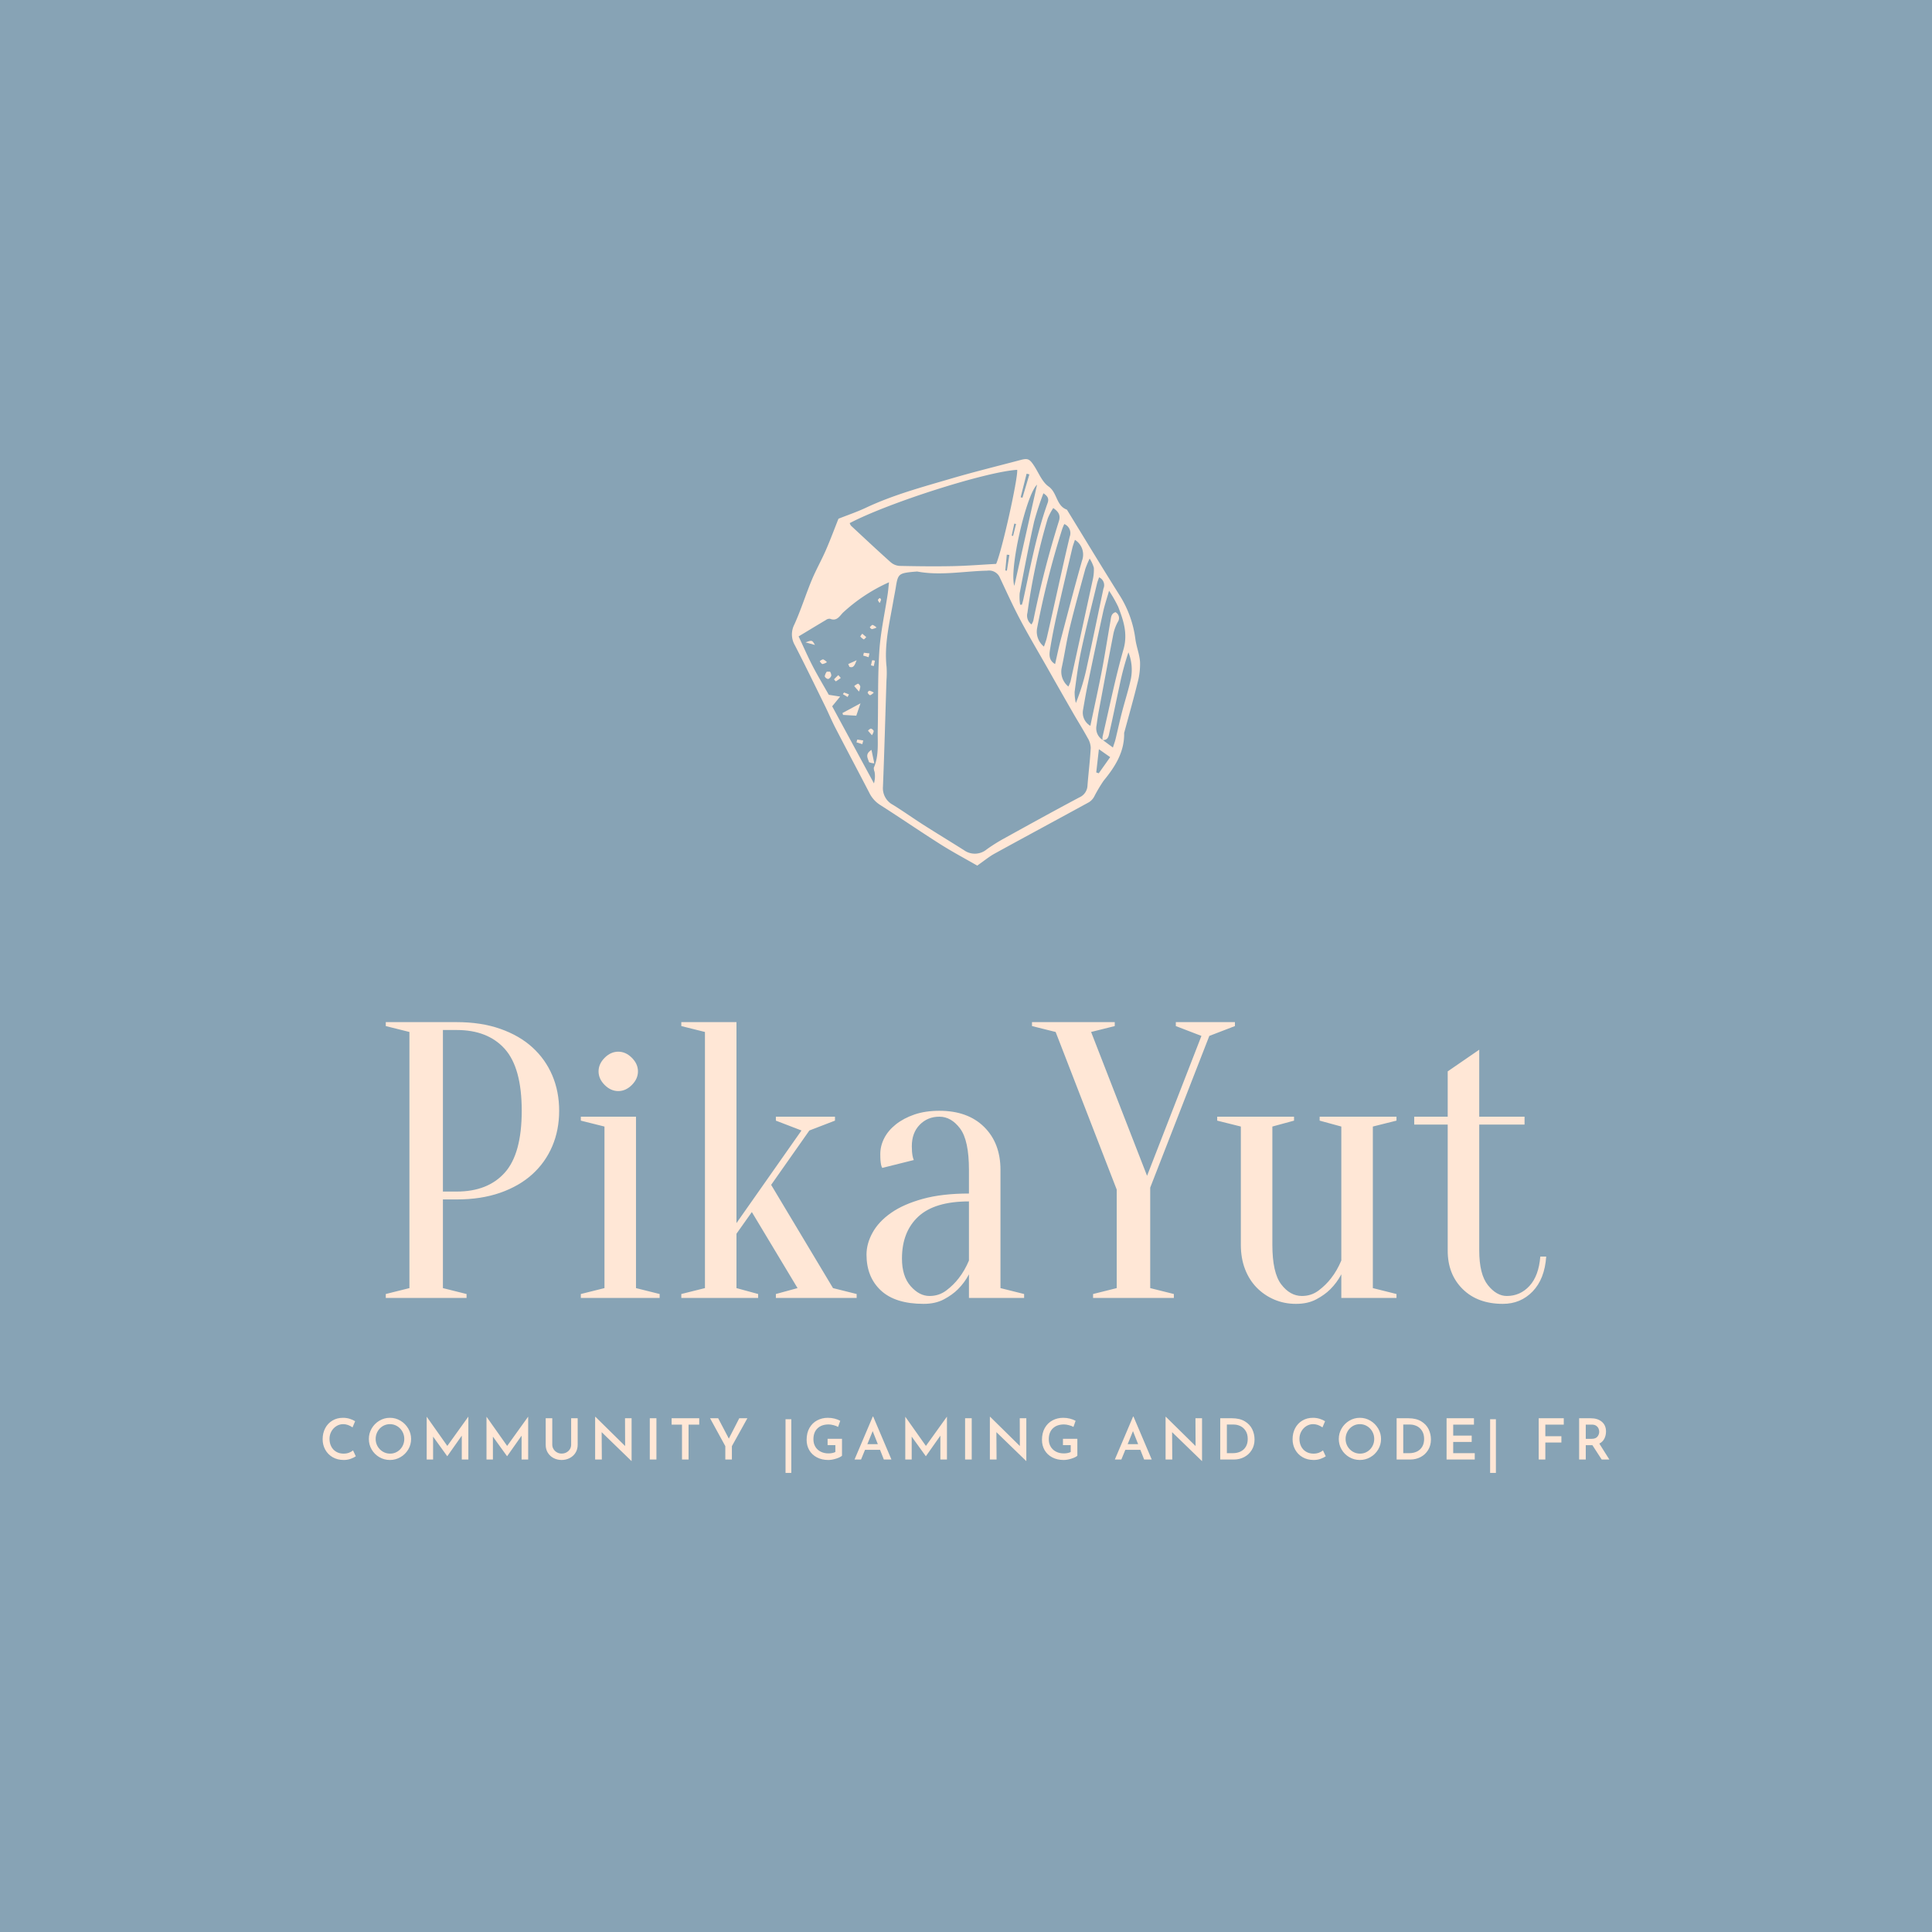 <svg version="1.1" preserveAspectRatio="none" xmlns="http://www.w3.org/2000/svg" width="500" height="500" viewBox="0 0 500 500"><rect width="100%" height="100%" fill="#87A3B5" fill-opacity="1"/><svg viewBox="811.648 597.581 411.036 323.858" width="333" height="262.373" x="83.5px" y="118.813px" xmlns="http://www.w3.org/2000/svg" xmlns:xlink="http://www.w3.org/1999/xlink" preserveAspectRatio="none"><defs></defs><style>.companyName {fill:#FFE7D6;fill-opacity:1;}.icon1 {fill:#FFE7D6;fill-opacity:1;}.icon2 {fill:#364C63;fill-opacity:1;}.icon3 {fill:#F3B340;fill-opacity:1;}.icon3-str {stroke:#F3B340;stroke-opacity:1;}.text {fill:#FFE7D6;fill-opacity:1;}</style><g opacity="1" transform="rotate(0 961.561 597.581)">
<svg width="111.21" height="129.858" x="961.561" y="597.581" version="1.1" preserveAspectRatio="none" viewBox="12.174 5.838 75.639 88.323">
  <g transform="matrix(1 0 0 1 0 0)" class="icon1"><title>crystal-01-01-01-01-01-01-01-01-01-01-01-01</title><g><path d="M52.432,94.161c-2.619-1.509-5.38-2.976-8.013-4.644-4.41-2.795-8.715-5.755-13.119-8.56a6.493,6.493,0,0,1-2.332-2.652c-2.438-4.704-4.927-9.382-7.361-14.089-0.81-1.567-1.487-3.203-2.266-4.788-2.156-4.389-4.289-8.792-6.527-13.139A4.674,4.674,0,0,1,12.7,41.774c1.42-3.133,2.447-6.441,3.766-9.623,0.917-2.213,2.11-4.31,3.07-6.507,0.991-2.267,1.849-4.591,2.749-6.851,1.987-.788,4.042-1.481,5.991-2.399,5.921-2.787,12.214-4.479,18.452-6.313,5.004-1.472,10.077-2.709,15.12-4.049,1.572-.418,1.966-0.231,2.943,1.265,1.007,1.542,1.738,3.499,3.143,4.489,1.921,1.353,1.637,4.209,3.982,5.035,3.855,6.28,7.659,12.592,11.587,18.826A23.36,23.36,0,0,1,86.805,45.012c0.237,1.662.901,3.279,1.003,4.939A15.345,15.345,0,0,1,87.263,54.445c-0.875,3.579-1.89,7.125-2.849,10.684a0.898,0.898,0,0,0-.058.233c0.072,4.13-1.97,7.32-4.466,10.363a32.386,32.386,0,0,0-2.07,3.494,3.318,3.318,0,0,1-1.095,1.162c-6.829,3.739-13.687,7.423-20.511,11.171C55.034,92.201,53.981,93.083,52.432,94.161ZM79.684,66.856c0.686,0.508,1.372,1.015,2.23,1.649,0.242-.759.436-1.263,0.562-1.783,0.472-1.939.889-3.893,1.388-5.825,0.637-2.472,1.436-4.908,1.97-7.401a10.304,10.304,0,0,0-.549-5.672,61.144,61.144,0,0,0-1.926,7.199c-0.732,3.356-1.4,6.726-2.172,10.072-0.179.776-.224,1.87-1.52,1.784a3.093,3.093,0,0,1-.002-0.721c1.479-6.334,2.758-12.726,4.542-18.973,0.977-3.422-0-6.298-1.152-9.273A29.177,29.177,0,0,0,81.076,34.448c-0.538,1.887-.978,3.167-1.264,4.479Q78.117,46.691,76.508,54.474c-0.409,1.964-.758,3.942-1.096,5.919a3.308,3.308,0,0,0,1.603,3.399c0.888-4.238,1.76-8.149,2.515-12.082,0.681-3.55,1.224-7.127,1.852-10.688,0.131-.742.108-1.622,1.097-1.922a1.448,1.448,0,0,1,.504,2.102,9.839,9.839,0,0,0-.923,2.397c-1.11,5.676-2.168,11.363-3.229,17.049-0.191,1.025-.331,2.06-0.48,3.092A2.966,2.966,0,0,0,79.684,66.856Zm-40.307-36.595c-0.514.044-.915,0.068-1.314,0.113-2.632.292-2.883,0.548-3.304,3.218-0.163,1.031-.38,2.054-0.557,3.083-0.817,4.74-2.012,9.438-1.465,14.323a20.474,20.474,0,0,1-.024,2.893C32.47,61.6,32.258,69.31,31.953,77.017a4.055,4.055,0,0,0,2.177,3.941c2.25,1.4,4.413,2.94,6.648,4.366,2.912,1.857,5.867,3.644,8.786,5.491a4.027,4.027,0,0,0,4.923-.177A37.504,37.504,0,0,1,58.143,88.331C63.622,85.301,69.103,82.274,74.631,79.335a2.925,2.925,0,0,0,1.76-2.602c0.214-2.723.555-5.438,0.703-8.163a4.464,4.464,0,0,0-.695-2.189c-0.999-1.826-2.11-3.589-3.148-5.394q-2.874-5.001-5.713-10.021c-1.94-3.415-3.949-6.794-5.785-10.265-1.575-2.978-2.968-6.054-4.401-9.106a2.544,2.544,0,0,0-2.709-1.519C49.518,30.188,44.404,31.223,39.377,30.261ZM24.727,19.75a2.22,2.22,0,0,0,.275.554c2.878,2.672,5.74,5.362,8.669,7.976a3.237,3.237,0,0,0,1.925.764c3.837,0.082,7.677.129,11.514,0.05,3.188-.066,6.372-0.323,9.434-0.488,1.29-2.919,4.785-18.727,4.571-20.434C54.402,8.565,33.193,15.295,24.727,19.75ZM13.625,44.363c1.084,2.304,2,4.416,3.058,6.455,1.102,2.125,2.341,4.18,3.502,6.233,0.697,0.109,1.373.214,2.462,0.383-0.686.84-1.137,1.392-1.727,2.114,3,5.537,6.036,11.143,9.073,16.748a5.543,5.543,0,0,0,.135-2.507,2.31,2.31,0,0,1-.168-0.878c1.165-2.673.8-5.5,0.859-8.276,0.121-5.69-.026-11.395.342-17.068,0.269-4.142,1.192-8.241,1.81-12.361,0.122-.814.185-1.636,0.292-2.604a36.894,36.894,0,0,0-10.024,6.619c-0.743.783-1.343,1.907-2.785,1.31a1.296,1.296,0,0,0-.892.264C17.645,41.93,15.741,43.087,13.625,44.363ZM71.351,19.951a10.947,10.947,0,0,0-.439,1.037A190.332,190.332,0,0,0,65.437,42.592a4.167,4.167,0,0,0,1.497,3.987c0.238-.722.473-1.289,0.61-1.879,0.563-2.417,1.095-4.841,1.639-7.262,1.105-4.912,2.176-9.833,3.342-14.731A2.136,2.136,0,0,0,71.351,19.951Zm2.308,3.431c-0.225.699-.434,1.222-0.562,1.764-1.138,4.834-2.288,9.666-3.378,14.511-0.545,2.423-1.029,4.864-1.43,7.314-0.196,1.194-.424,2.519,1.059,3.404,0.422-1.832.772-3.556,1.22-5.255,1.511-5.731,3.006-11.467,4.618-17.17A3.778,3.778,0,0,0,73.659,23.382ZM72.238,55.256a8.008,8.008,0,0,0,.469-1.117q2.428-11.027,4.821-22.062a9.781,9.781,0,0,0,.245-2.624,7.553,7.553,0,0,0-.915-2.003,22.072,22.072,0,0,0-.933,2.229c-1.155,4.255-2.349,8.502-3.388,12.785-0.697,2.872-1.118,5.811-1.747,8.701A4.139,4.139,0,0,0,72.238,55.256Zm-3.285-38.783a12.614,12.614,0,0,0-1.206,2.291,137.125,137.125,0,0,0-4.403,20.463,2.394,2.394,0,0,0,.878,2.54,4.14,4.14,0,0,0,.389-0.798,216.299,216.299,0,0,1,5.577-21.688C70.553,18.076,70.149,17.29,68.953,16.473Zm9.956,15.056c-0.185.541-.343,0.907-0.434,1.288C77.313,37.657,76.081,42.483,75.036,47.349c-0.64,2.978-1.034,6.013-1.438,9.035a10.218,10.218,0,0,0,.263,2.456,46.05,46.05,0,0,0,2.452-8.134C77.529,45.136,78.676,39.551,79.856,33.974A1.861,1.861,0,0,0,78.909,31.529ZM61.753,37.466l0.394,0.005c0.099-.371.212-0.739,0.294-1.114,1.549-7.051,2.835-14.168,5.288-20.989,0.343-.953-0.014-1.509-0.915-2.101a63.77,63.77,0,0,0-2.018,6.152c-1.151,5.168-2.149,10.372-3.142,15.574A10.748,10.748,0,0,0,61.753,37.466Zm3.68-26.072c-2.347,2.132-6.097,18.441-4.94,21.983C62.175,25.888,63.793,18.688,65.433,11.393ZM81.319,70.595c-0.86-.605-1.472-1.036-2.451-1.724-0.22,1.931-.398,3.488-0.575,5.045l0.545,0.186C79.593,73.035,80.348,71.968,81.319,70.595ZM63.764,9.163l-0.601-.156-1.294,5.123,0.393,0.098Q63.013,11.695,63.764,9.163ZM59.415,26.661l-0.558-.061-0.326,3.439,0.354,0.036Q59.151,28.368,59.415,26.661Zm1.453-6.721L60.483,19.852q-0.281,1.309-.561,2.618l0.295,0.064Z"></path><path d="M23.153,61.008c1.19-.64,2.38-1.28,3.916-2.105-0.363,1.068-.622,1.83-0.912,2.686-0.983-.058-1.929-0.114-2.876-0.17Z"></path><path d="M29.455,69.015c0.232,1.098.397,1.881,0.616,2.917a3.093,3.093,0,0,1-1.148-.242C28.723,70.895,27.932,69.993,29.455,69.015Z"></path><path d="M24.406,50.364l1.831-.824c-0.453,1.215-.75,1.735-1.571,1.438Z"></path><path d="M20.452,52.02a1.777,1.777,0,0,1,.28.842,1.155,1.155,0,0,1-.668.753,0.957,0.957,0,0,1-.766-0.578,2.376,2.376,0,0,1,.447-1.009Q20.098,52.024,20.452,52.02Z"></path><path d="M27.46,43.777c0.326,0.276.591,0.5,0.856,0.724a2.171,2.171,0,0,1-.516.517,2.684,2.684,0,0,1-.779-0.654A3.758,3.758,0,0,1,27.46,43.777Z"></path><path d="M17.171,46.22l-2.044-.56C16.559,45.139,16.559,45.139,17.171,46.22Z"></path><path d="M26.361,66.777q0.654,0.099,1.307.198l-0.197.795q-0.635-.193-1.27-0.386Z"></path><path d="M27.801,47.915l1.226,0.144q-0.098.409-.195,0.819-0.586-.178-1.171-0.356Z"></path><path d="M22.792,53.383a12.287,12.287,0,0,1-1.071.748,1.712,1.712,0,0,1-.395-0.442c0.285-.324.608-0.615,0.922-0.913Z"></path><path d="M29.955,56.563a2.312,2.312,0,0,1-.806.594,1.12,1.12,0,0,1-.529-0.594,0.663,0.663,0,0,1,.394-0.402A3.398,3.398,0,0,1,29.955,56.563Z"></path><path d="M19.776,49.962a2.531,2.531,0,0,1-1.004.413,1.679,1.679,0,0,1-.55-0.625,1.766,1.766,0,0,1,.715-0.406A2.477,2.477,0,0,1,19.776,49.962Z"></path><path d="M24.269,57.521q-0.506-.301-1.012-0.603a1.285,1.285,0,0,1,.245-0.353c0.362,0.104.709,0.255,1.061,0.392Z"></path><path d="M26.738,56.347c-0.649-.746-0.842-0.966-1.034-1.187a2.783,2.783,0,0,1,.841-0.534,0.972,0.972,0,0,1,.484.65A3.274,3.274,0,0,1,26.738,56.347Z"></path><path d="M29.549,65.827c-0.399-.459-0.623-0.717-0.846-0.974a1.442,1.442,0,0,1,.616-0.463,0.934,0.934,0,0,1,.624.533A2.209,2.209,0,0,1,29.549,65.827Z"></path><path d="M31.243,37.095a1.713,1.713,0,0,1-.397-0.649,1.137,1.137,0,0,1,.416-0.423,0.825,0.825,0,0,1,.283.334A3.098,3.098,0,0,1,31.243,37.095Z"></path><path d="M30.561,42.44a3.973,3.973,0,0,1-1.023.342,1.124,1.124,0,0,1-.444-0.384,1.567,1.567,0,0,1,.58-0.544A2.442,2.442,0,0,1,30.561,42.44Z"></path><path d="M29.351,50.653a10.312,10.312,0,0,1,.264-1.111,3.421,3.421,0,0,1,.592.096q-0.123.584-.247,1.168Q29.655,50.729,29.351,50.653Z"></path></g></g>
</svg>
</g><g opacity="1" transform="rotate(0 811.648 903.439)">
<svg width="411.036" height="18" x="811.648" y="903.439" version="1.1" preserveAspectRatio="none" viewBox="2.2 -30.32 907.76 39.76">
  <g transform="matrix(1 0 0 1 0 0)" class="text"><path id="id-6izo4zJp30" d="M25.60-2.28Q24.32-1.36 22.06-0.52Q19.80 0.32 17.12 0.32L17.12 0.32Q12.60 0.32 9.22-1.66Q5.84-3.64 4.02-6.98Q2.20-10.32 2.20-14.32L2.20-14.32Q2.20-18.68 4.02-22.12Q5.84-25.56 9.10-27.50Q12.36-29.44 16.52-29.44L16.52-29.44Q19.08-29.44 21.26-28.76Q23.44-28.08 25.12-27.04L25.12-27.04L23.28-22.68Q20.04-24.96 16.68-24.96L16.68-24.96Q14.12-24.96 11.90-23.58Q9.68-22.20 8.36-19.82Q7.04-17.44 7.04-14.60L7.04-14.60Q7.04-11.60 8.26-9.22Q9.48-6.84 11.74-5.50Q14-4.16 16.96-4.16L16.96-4.16Q19.08-4.16 20.78-4.80Q22.48-5.44 23.64-6.44L23.64-6.44L25.60-2.28Z M34.80-14.52Q34.80-18.52 36.80-21.94Q38.80-25.36 42.22-27.40Q45.64-29.44 49.68-29.44L49.68-29.44Q53.68-29.44 57.10-27.40Q60.52-25.36 62.56-21.92Q64.60-18.48 64.60-14.52L64.60-14.52Q64.60-10.48 62.58-7.08Q60.56-3.68 57.12-1.68Q53.68 0.32 49.68 0.32L49.68 0.32Q45.64 0.32 42.22-1.66Q38.80-3.64 36.80-7.04Q34.80-10.44 34.80-14.52L34.80-14.52ZM39.60-14.52Q39.60-11.68 40.96-9.32Q42.32-6.96 44.66-5.56Q47-4.16 49.80-4.16L49.80-4.16Q52.56-4.16 54.84-5.54Q57.12-6.92 58.46-9.30Q59.80-11.68 59.80-14.52L59.80-14.52Q59.80-17.36 58.44-19.76Q57.08-22.16 54.76-23.56Q52.44-24.96 49.68-24.96L49.68-24.96Q46.88-24.96 44.58-23.56Q42.28-22.16 40.94-19.76Q39.60-17.36 39.60-14.52L39.60-14.52Z M104.92-30.16L105-30.16L105 0L100.36 0L100.36-16.84L90.16-2.36L90.08-2.36L80.12-16.16L80.12 0L75.60 0L75.60-30.16L75.64-30.16L90.16-9.60L104.92-30.16Z M147.12-30.16L147.20-30.16L147.20 0L142.56 0L142.56-16.84L132.36-2.36L132.28-2.36L122.32-16.16L122.32 0L117.80 0L117.80-30.16L117.84-30.16L132.36-9.60L147.12-30.16Z M164.20-10.48Q164.20-8.80 165.08-7.36Q165.96-5.92 167.48-5.06Q169-4.20 170.80-4.20L170.80-4.20Q172.68-4.20 174.22-5.04Q175.76-5.88 176.64-7.32Q177.52-8.76 177.52-10.48L177.52-10.48L177.52-29.12L182.12-29.12L182.12-10.36Q182.12-7.24 180.62-4.82Q179.12-2.40 176.52-1.04Q173.92 0.32 170.80 0.32L170.80 0.32Q167.68 0.32 165.10-1.04Q162.52-2.40 161.04-4.82Q159.56-7.24 159.56-10.36L159.56-10.36L159.56-29.12L164.20-29.12L164.20-10.48Z M215.52-29.12L220.16-29.12L220.16 1.04L220.04 1.04L199.04-19.32L199.16 0L194.44 0L194.44-30.12L194.68-30.12L215.60-9.52L215.52-29.12Z M233-29.12L237.68-29.12L237.68 0L233 0L233-29.12Z M248.40-29.12L267.88-29.12L267.88-24.64L260.36-24.64L260.36 0L255.72 0L255.72-24.64L248.40-24.64L248.40-29.12Z M296.12-29.12L301.84-29.12L290.92-9.44L290.92 0L286.28 0L286.28-9.44L275.52-29.12L281.24-29.12L288.76-14.76L296.12-29.12Z M328.76-28.44L332.84-28.44L332.84 9.44L328.76 9.44L328.76-28.44Z M368.60-2.68Q367.40-1.56 364.42-0.62Q361.44 0.32 358.96 0.32L358.96 0.32Q354.36 0.32 350.88-1.52Q347.40-3.36 345.52-6.58Q343.64-9.80 343.64-13.88L343.64-13.88Q343.64-18.80 345.66-22.32Q347.68-25.84 351.10-27.64Q354.52-29.44 358.60-29.44L358.60-29.44Q361.12-29.44 363.38-28.86Q365.64-28.28 367.36-27.32L367.36-27.32L365.84-23Q364.64-23.72 362.66-24.24Q360.68-24.76 359.20-24.76L359.20-24.76Q354.20-24.76 351.32-22Q348.44-19.24 348.44-14.28L348.44-14.28Q348.44-11.32 349.78-9.06Q351.12-6.80 353.54-5.56Q355.96-4.32 359.08-4.32L359.08-4.32Q360.48-4.32 361.76-4.58Q363.04-4.84 363.92-5.32L363.92-5.32L363.92-10.16L358.44-10.16L358.44-14.64L368.60-14.64L368.60-2.68Z M398.12 0L395.44-6.84L384.84-6.84L382.04 0L377.44 0L390.32-30.32L390.60-30.32L403.48 0L398.12 0ZM386.48-10.84L393.88-10.84L390.24-20.04L386.48-10.84Z M442.56-30.16L442.64-30.16L442.64 0L438.00 0L438.00-16.84L427.80-2.36L427.72-2.36L417.76-16.16L417.76 0L413.24 0L413.24-30.16L413.28-30.16L427.80-9.60L442.56-30.16Z M455.44-29.12L460.12-29.12L460.12 0L455.44 0L455.44-29.12Z M494.00-29.12L498.64-29.12L498.64 1.04L498.52 1.04L477.52-19.32L477.64 0L472.92 0L472.92-30.12L473.16-30.12L494.08-9.52L494.00-29.12Z M534.64-2.68Q533.44-1.56 530.46-0.62Q527.48 0.32 525.00 0.32L525.00 0.32Q520.40 0.32 516.92-1.52Q513.44-3.36 511.56-6.58Q509.68-9.80 509.68-13.88L509.68-13.88Q509.68-18.80 511.70-22.32Q513.72-25.84 517.14-27.64Q520.56-29.44 524.64-29.44L524.64-29.44Q527.16-29.44 529.42-28.86Q531.68-28.28 533.40-27.32L533.40-27.32L531.88-23Q530.68-23.72 528.70-24.24Q526.72-24.76 525.24-24.76L525.24-24.76Q520.24-24.76 517.36-22Q514.48-19.24 514.48-14.28L514.48-14.28Q514.48-11.32 515.82-9.06Q517.16-6.80 519.58-5.56Q522.00-4.32 525.12-4.32L525.12-4.32Q526.52-4.32 527.80-4.58Q529.08-4.84 529.96-5.32L529.96-5.32L529.96-10.16L524.48-10.16L524.48-14.64L534.64-14.64L534.64-2.68Z M581.76 0L579.08-6.84L568.48-6.84L565.68 0L561.08 0L573.96-30.32L574.24-30.32L587.12 0L581.76 0ZM570.12-10.84L577.52-10.84L573.88-20.04L570.12-10.84Z M617.96-29.12L622.60-29.12L622.60 1.04L622.48 1.04L601.48-19.32L601.60 0L596.88 0L596.88-30.12L597.12-30.12L618.04-9.52L617.96-29.12Z M635.44 0L635.44-29.12L643.72-29.12Q649.20-29.12 652.78-26.96Q656.36-24.80 658-21.40Q659.64-18 659.64-14.16L659.64-14.16Q659.64-9.92 657.66-6.70Q655.68-3.48 652.36-1.74Q649.04 0 645.12 0L645.12 0L635.44 0ZM640.12-4.48L644.28-4.48Q647.40-4.48 649.78-5.64Q652.16-6.80 653.50-9.06Q654.84-11.32 654.84-14.48L654.84-14.48Q654.84-17.92 653.38-20.22Q651.92-22.52 649.66-23.60Q647.40-24.68 645.00-24.68L645.00-24.68L640.12-24.68L640.12-4.48Z M709.88-2.28Q708.60-1.36 706.34-0.52Q704.08 0.32 701.40 0.32L701.40 0.32Q696.88 0.32 693.50-1.66Q690.12-3.64 688.30-6.98Q686.48-10.32 686.48-14.32L686.48-14.32Q686.48-18.68 688.30-22.12Q690.12-25.56 693.38-27.50Q696.64-29.44 700.80-29.44L700.80-29.44Q703.36-29.44 705.54-28.76Q707.72-28.08 709.40-27.04L709.40-27.04L707.56-22.68Q704.32-24.96 700.96-24.96L700.96-24.96Q698.40-24.96 696.18-23.58Q693.96-22.20 692.64-19.82Q691.32-17.44 691.32-14.60L691.32-14.60Q691.32-11.60 692.54-9.22Q693.76-6.84 696.02-5.50Q698.28-4.16 701.24-4.16L701.24-4.16Q703.36-4.16 705.06-4.80Q706.76-5.44 707.92-6.44L707.92-6.44L709.88-2.28Z M719.08-14.52Q719.08-18.52 721.08-21.94Q723.08-25.36 726.50-27.40Q729.92-29.44 733.96-29.44L733.96-29.44Q737.96-29.44 741.38-27.40Q744.80-25.36 746.84-21.92Q748.88-18.48 748.88-14.52L748.88-14.52Q748.88-10.48 746.86-7.08Q744.84-3.68 741.40-1.68Q737.96 0.32 733.96 0.32L733.96 0.32Q729.92 0.32 726.50-1.66Q723.08-3.64 721.08-7.04Q719.08-10.44 719.08-14.52L719.08-14.52ZM723.88-14.52Q723.88-11.68 725.24-9.32Q726.60-6.96 728.94-5.56Q731.28-4.16 734.08-4.16L734.08-4.16Q736.84-4.16 739.12-5.54Q741.40-6.92 742.74-9.30Q744.08-11.68 744.08-14.52L744.08-14.52Q744.08-17.36 742.72-19.76Q741.36-22.16 739.04-23.56Q736.72-24.96 733.96-24.96L733.96-24.96Q731.16-24.96 728.86-23.56Q726.56-22.16 725.22-19.76Q723.88-17.36 723.88-14.52L723.88-14.52Z M759.88 0L759.88-29.12L768.16-29.12Q773.64-29.12 777.22-26.96Q780.80-24.80 782.44-21.40Q784.08-18 784.08-14.16L784.08-14.16Q784.08-9.92 782.10-6.70Q780.12-3.48 776.80-1.74Q773.48 0 769.56 0L769.56 0L759.88 0ZM764.56-4.48L768.72-4.48Q771.84-4.48 774.22-5.64Q776.60-6.80 777.94-9.06Q779.28-11.32 779.28-14.48L779.28-14.48Q779.28-17.92 777.82-20.22Q776.36-22.52 774.10-23.60Q771.84-24.68 769.44-24.68L769.44-24.68L764.56-24.68L764.56-4.48Z M795.12-29.12L814.44-29.12L814.44-24.64L799.80-24.64L799.80-16.88L812.84-16.88L812.84-12.40L799.80-12.40L799.80-4.48L815.00-4.48L815.00 0L795.12 0L795.12-29.12Z M825.84-28.44L829.92-28.44L829.92 9.44L825.84 9.44L825.84-28.44Z M860.12-29.12L877.80-29.12L877.80-24.64L864.80-24.64L864.80-16.44L876.12-16.44L876.12-12L864.80-12L864.80 0L860.12 0L860.12-29.12Z M909.96 0L904.56 0L898.00-10.12L897.52-10.12L893.32-10.12L893.32 0L888.64 0L888.64-29.12L896.84-29.12Q901.72-29.12 904.66-26.64Q907.60-24.16 907.60-19.76L907.60-19.76Q907.60-17.08 906.46-14.78Q905.32-12.48 902.88-11.24L902.88-11.24L909.96 0ZM893.32-24.64L893.32-14.60L897.48-14.60Q900.28-14.60 901.54-16.14Q902.80-17.68 902.80-19.60L902.80-19.60Q902.80-20.72 902.32-21.86Q901.84-23 900.68-23.82Q899.52-24.64 897.64-24.64L897.64-24.64L893.32-24.64Z"/></g>
</svg>
</g><g opacity="1" transform="rotate(0 831.816 777.439)">
<svg width="370.699" height="90" x="831.816" y="777.439" version="1.1" preserveAspectRatio="none" viewBox="1.8 -28 117.8 28.6">
  <g transform="matrix(1 0 0 1 0 0)" class="companyName"><path id="id-D6z1nYkh7" d="M9-10L7.60-10L7.60-1L10-0.40L10 0L1.80 0L1.80-0.40L4.20-1L4.20-27L1.80-27.60L1.80-28L9-28Q11.48-28 13.42-27.32Q15.36-26.64 16.68-25.44Q18-24.24 18.70-22.60Q19.40-20.96 19.40-19L19.40-19Q19.40-17.04 18.70-15.40Q18-13.76 16.68-12.56Q15.36-11.36 13.42-10.68Q11.48-10 9-10L9-10ZM7.60-27.20L7.60-10.80L9-10.80Q12.16-10.80 13.88-12.72Q15.60-14.64 15.60-19L15.60-19Q15.60-23.36 13.88-25.28Q12.16-27.20 9-27.20L9-27.20L7.60-27.20Z M21.60-0.40L24-1L24-17.40L21.60-18L21.60-18.40L27.20-18.40L27.20-1L29.60-0.40L29.60 0L21.60 0L21.60-0.40ZM27.40-23L27.40-23Q27.40-22.24 26.78-21.62Q26.16-21 25.40-21L25.40-21Q24.64-21 24.02-21.62Q23.40-22.24 23.40-23L23.40-23Q23.40-23.76 24.02-24.38Q24.64-25 25.40-25L25.40-25Q26.16-25 26.78-24.38Q27.40-23.76 27.40-23Z M38.96-8.72L37.40-6.52L37.40-1L39.60-0.40L39.60 0L31.80 0L31.80-0.40L34.20-1L34.20-27L31.80-27.60L31.80-28L37.40-28L37.40-7.60L44-17L41.40-18L41.40-18.40L47.40-18.40L47.40-18L44.80-17L40.92-11.48L47.20-1L49.60-0.40L49.60 0L41.40 0L41.40-0.40L43.60-1L38.96-8.72Z M61-3.80L61-9.80Q57.52-9.80 55.86-8.26Q54.20-6.72 54.20-4L54.20-4Q54.20-2.20 55.08-1.20Q55.96-0.20 57-0.20L57-0.20Q57.96-0.20 58.70-0.76Q59.44-1.32 59.96-2L59.96-2Q60.56-2.76 61-3.80L61-3.80ZM58-18.40L58-18.40Q56.80-18.40 56-17.58Q55.20-16.76 55.20-15.40L55.20-15.40Q55.20-15.08 55.22-14.84Q55.24-14.60 55.28-14.40L55.28-14.40Q55.32-14.20 55.40-14L55.40-14L52.20-13.20Q52.12-13.32 52.08-13.52L52.08-13.52Q52.04-13.72 52.02-13.96Q52-14.20 52-14.60L52-14.60Q52-15.44 52.40-16.22Q52.80-17 53.58-17.62Q54.36-18.24 55.46-18.62Q56.56-19 58-19L58-19Q60.88-19 62.54-17.36Q64.20-15.72 64.20-13L64.20-13L64.20-1L66.60-0.40L66.60 0L61 0L61-2.40Q60.56-1.56 59.88-0.88L59.88-0.88Q59.32-0.32 58.46 0.14Q57.60 0.60 56.40 0.60L56.40 0.60Q53.52 0.60 52.06-0.76Q50.60-2.12 50.60-4.40L50.60-4.40Q50.60-5.52 51.22-6.64Q51.84-7.76 53.10-8.64Q54.36-9.52 56.32-10.06Q58.28-10.60 61-10.60L61-10.60L61-13Q61-16 60.10-17.20Q59.20-18.40 58-18.40Z M85.40-26.60L79.40-11.20L79.40-1L81.80-0.40L81.80 0L73.60 0L73.60-0.40L76-1L76-11L69.80-27L67.40-27.60L67.40-28L75.80-28L75.80-27.60L73.40-27L79.08-12.40L84.60-26.60L82-27.60L82-28L88-28L88-27.60L85.40-26.60Z M104.40-18L102-17.40L102-1L104.40-0.40L104.40 0L98.80 0L98.80-2.40Q98.36-1.56 97.68-0.88L97.68-0.88Q97.12-0.32 96.26 0.14Q95.40 0.60 94.20 0.60L94.20 0.60Q93 0.60 91.98 0.16Q90.96-0.28 90.20-1.06Q89.44-1.84 89.02-2.94Q88.60-4.04 88.60-5.40L88.60-5.40L88.60-17.40L86.20-18L86.20-18.40L94-18.40L94-18L91.80-17.40L91.80-5.40Q91.80-2.56 92.70-1.38Q93.60-0.20 94.80-0.20L94.80-0.20Q95.76-0.20 96.50-0.76Q97.24-1.32 97.76-2L97.76-2Q98.36-2.76 98.80-3.80L98.80-3.80L98.80-17.40L96.60-18L96.60-18.40L104.40-18.40L104.40-18Z M112.80-18.40L117.40-18.40L117.40-17.60L112.80-17.60L112.80-4.84Q112.80-2.40 113.68-1.30Q114.56-0.20 115.60-0.20L115.60-0.20Q116.96-0.20 117.90-1.22Q118.84-2.24 119-4.20L119-4.20L119.60-4.20Q119.44-1.92 118.22-0.66Q117 0.60 115.20 0.60L115.20 0.60Q112.64 0.60 111.12-0.90Q109.60-2.40 109.60-4.80L109.60-4.80L109.60-17.60L106.20-17.60L106.20-18.40L109.60-18.40L109.60-23L112.80-25.20L112.80-18.40Z"/></g>
</svg>
</g></svg></svg>